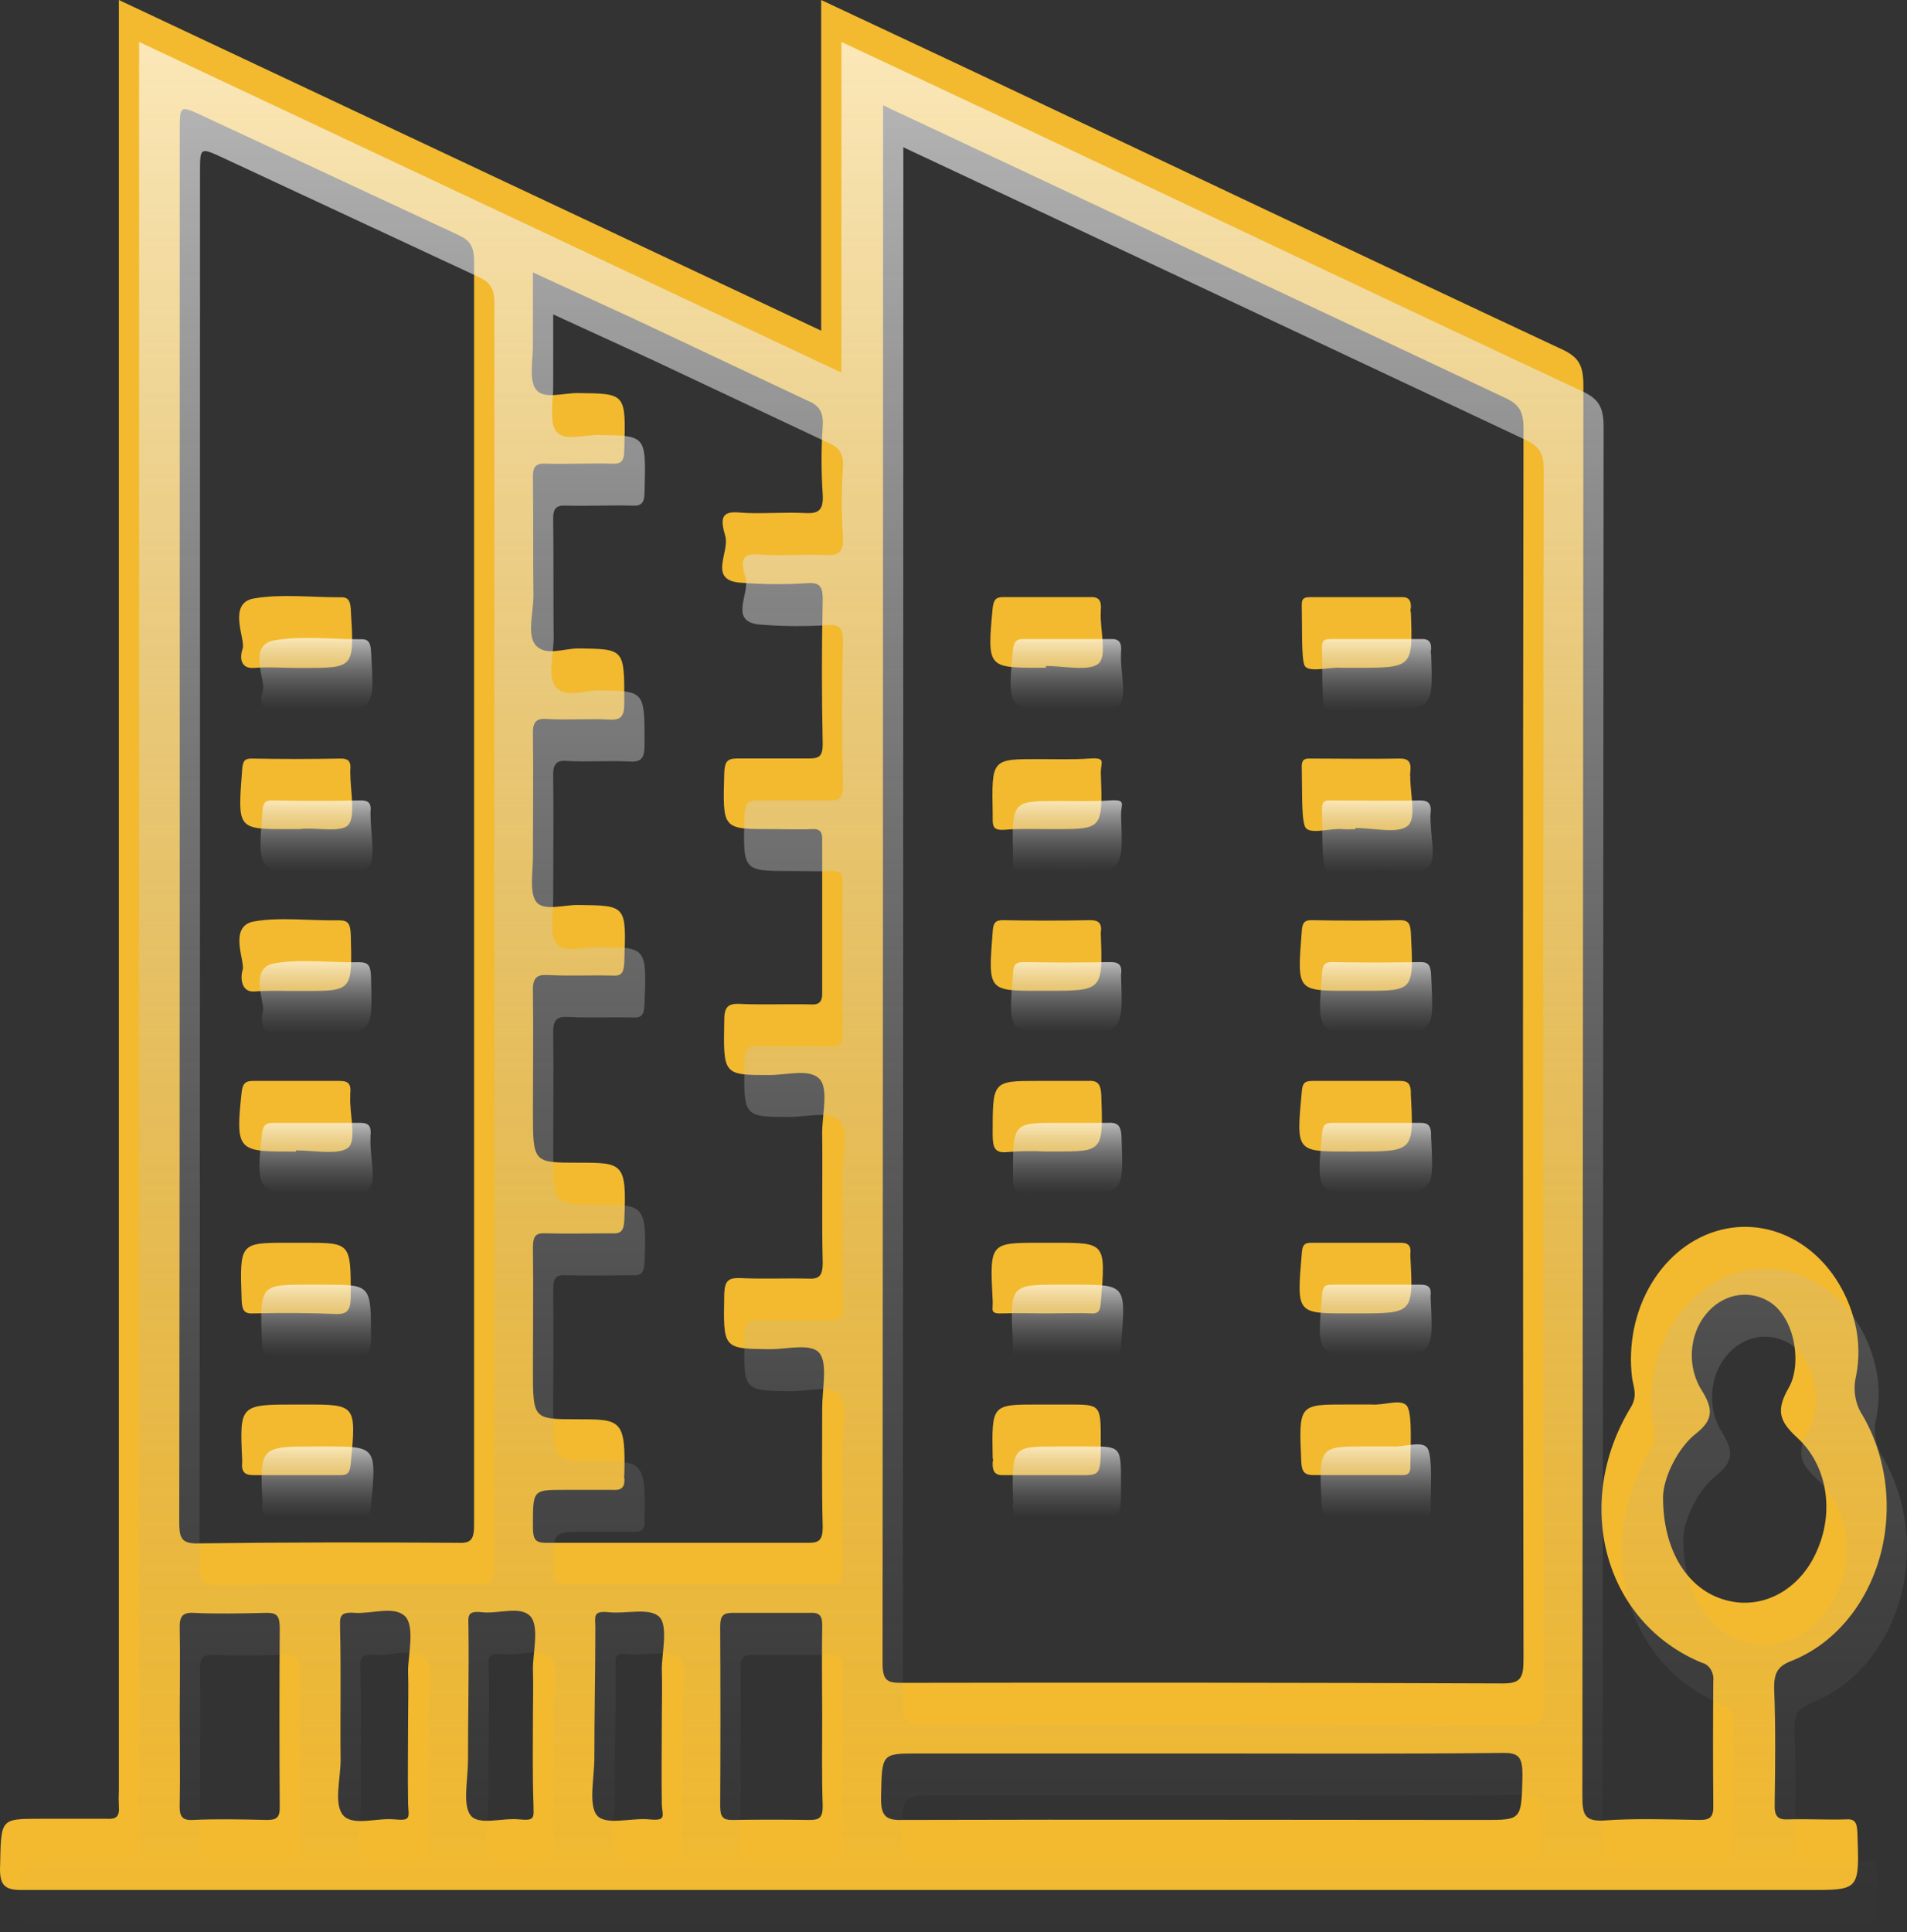 <svg width="78" height="79" viewBox="0 0 78 79" fill="none" xmlns="http://www.w3.org/2000/svg">
<rect x="0" y="0" width="78" height="79" fill="#333333" stroke="none"/>
<path d="M4.862 0L33.588 13.522V0L39.482 2.767C47.639 6.616 55.776 10.49 63.954 14.316C64.597 14.628 64.763 14.989 64.763 15.759C64.749 34.975 64.736 54.207 64.722 73.455C64.722 74.201 64.825 74.466 65.552 74.442C66.859 74.345 68.188 74.393 69.516 74.417C69.952 74.417 70.097 74.297 70.077 73.792C70.063 72.108 70.063 70.424 70.077 68.739C70.095 68.571 70.059 68.401 69.974 68.263C69.89 68.124 69.763 68.028 69.62 67.993C65.635 66.357 64.286 61.497 66.714 57.527C66.984 57.07 66.818 56.733 66.756 56.348C66.588 54.99 66.87 53.609 67.547 52.484C68.223 51.358 69.243 50.572 70.4 50.285C71.558 49.998 72.766 50.231 73.781 50.937C74.796 51.642 75.541 52.768 75.868 54.087C76.047 54.808 76.062 55.571 75.909 56.3C75.848 56.568 75.84 56.847 75.887 57.119C75.934 57.39 76.034 57.645 76.179 57.864C76.673 58.709 76.994 59.675 77.115 60.687C77.236 61.699 77.156 62.729 76.879 63.699C76.602 64.668 76.136 65.551 75.519 66.279C74.9 67.007 74.147 67.561 73.315 67.897C72.733 68.114 72.547 68.378 72.567 69.076C72.63 70.64 72.609 72.204 72.588 73.744C72.567 74.273 72.713 74.417 73.148 74.393C73.937 74.369 74.705 74.417 75.494 74.393C75.847 74.369 75.951 74.49 75.971 74.923C76.054 77.281 76.075 77.281 74.02 77.281H0.876C0.192 77.281 -0.037 77.088 0.005 76.27C0.046 74.369 0.005 74.369 1.644 74.369H4.363C4.737 74.393 4.903 74.297 4.862 73.84C4.851 73.632 4.851 73.423 4.862 73.214V0ZM36.12 4.307V5.004C36.12 26.017 36.113 47.013 36.099 67.993C36.099 68.691 36.265 68.811 36.846 68.811C45.066 68.795 53.278 68.803 61.484 68.835C62.231 68.835 62.314 68.571 62.314 67.825C62.286 51.063 62.286 34.293 62.314 17.516C62.314 16.842 62.148 16.553 61.608 16.289L42.222 7.17L36.12 4.307ZM7.352 33.708C7.352 43.22 7.345 52.723 7.332 62.219C7.332 62.845 7.394 63.109 8.037 63.109C11.607 63.061 15.198 63.061 18.768 63.085C19.287 63.109 19.391 62.917 19.391 62.339V10.683C19.391 10.057 19.204 9.816 18.727 9.6L8.245 4.716C7.352 4.307 7.352 4.307 7.352 5.365V33.708ZM21.798 11.14V13.955C21.819 14.628 21.612 15.519 21.923 15.928C22.234 16.337 23.023 16.072 23.625 16.072C25.617 16.096 25.597 16.072 25.535 18.382C25.535 18.887 25.389 18.983 24.995 18.959C24.123 18.935 23.231 18.983 22.359 18.959C21.923 18.935 21.778 19.055 21.798 19.585C21.819 21.173 21.798 22.761 21.819 24.349C21.819 25.07 21.529 26.009 21.944 26.418C22.359 26.827 23.064 26.514 23.666 26.514C25.555 26.538 25.535 26.538 25.535 28.703C25.535 29.233 25.451 29.449 24.953 29.425C24.102 29.377 23.231 29.449 22.38 29.401C21.881 29.353 21.778 29.57 21.798 30.099C21.819 31.687 21.798 33.275 21.798 34.863C21.819 35.561 21.632 36.451 21.923 36.86C22.213 37.269 23.023 37.004 23.625 37.004C25.638 37.028 25.617 37.004 25.535 39.338C25.514 39.771 25.431 39.916 25.057 39.891C24.165 39.867 23.293 39.916 22.4 39.867C21.944 39.843 21.778 39.988 21.798 40.565C21.819 42.177 21.798 43.813 21.798 45.425C21.798 47.542 21.798 47.542 23.646 47.542C25.493 47.542 25.638 47.542 25.535 49.9C25.514 50.333 25.389 50.454 25.036 50.43C24.123 50.43 23.21 50.454 22.317 50.43C21.902 50.406 21.798 50.55 21.798 51.031C21.819 52.667 21.798 54.327 21.798 55.963C21.798 58.033 21.798 58.033 23.604 58.033C25.41 58.033 25.597 58.033 25.535 60.342C25.53 60.347 25.526 60.352 25.524 60.359C25.522 60.365 25.52 60.372 25.52 60.378C25.52 60.385 25.522 60.392 25.524 60.398C25.526 60.404 25.53 60.41 25.535 60.414C25.576 60.824 25.41 60.944 25.078 60.92H23.064C21.778 60.92 21.798 60.92 21.798 62.436C21.798 62.965 21.902 63.085 22.359 63.085H33.09C33.526 63.085 33.65 62.941 33.65 62.436C33.608 60.824 33.629 59.212 33.629 57.575C33.629 56.806 33.858 55.771 33.526 55.338C33.193 54.905 32.197 55.169 31.512 55.169C29.561 55.145 29.582 55.169 29.623 52.908C29.644 52.355 29.81 52.258 30.225 52.258C31.18 52.306 32.135 52.258 33.09 52.282C33.546 52.306 33.65 52.114 33.65 51.633C33.608 49.9 33.65 48.144 33.629 46.412C33.608 45.618 33.92 44.511 33.505 44.102C33.09 43.693 32.176 43.958 31.471 43.958C29.582 43.958 29.582 43.958 29.623 41.72C29.623 41.215 29.748 41.046 30.184 41.046C31.18 41.094 32.156 41.046 33.152 41.07C33.505 41.094 33.65 40.974 33.629 40.541V34.406C33.65 34.021 33.546 33.876 33.193 33.901C32.841 33.925 32.052 33.901 31.491 33.901C29.54 33.901 29.561 33.901 29.623 31.615C29.644 31.134 29.748 31.013 30.163 31.013H33.11C33.505 31.013 33.65 30.917 33.65 30.436C33.608 28.439 33.608 26.466 33.65 24.493C33.65 23.988 33.526 23.819 33.069 23.843C32.115 23.908 31.158 23.9 30.205 23.819C28.98 23.675 29.852 22.568 29.665 21.919C29.478 21.269 29.457 20.884 30.225 20.956C30.993 21.028 32.052 20.932 32.944 20.98C33.463 21.004 33.691 20.884 33.65 20.21C33.588 19.281 33.588 18.348 33.65 17.419C33.691 16.794 33.463 16.553 32.986 16.361L25.887 13.016L21.798 11.14ZM49.155 71.699H37.552C36.058 71.699 36.078 71.699 36.037 73.407C36.016 74.177 36.161 74.442 36.888 74.417C44.837 74.393 52.766 74.417 60.716 74.417C62.252 74.417 62.231 74.417 62.272 72.589C62.272 71.891 62.148 71.675 61.525 71.675C57.395 71.723 53.264 71.699 49.155 71.699ZM68.022 61.233C68.022 63.47 69.08 65.01 70.554 65.419C71.275 65.63 72.036 65.552 72.715 65.198C73.393 64.844 73.948 64.235 74.29 63.47C75.037 61.858 74.767 59.933 73.501 58.779C72.775 58.105 72.63 57.672 73.169 56.733C73.709 55.795 73.439 53.798 72.277 53.172C71.864 52.952 71.401 52.887 70.955 52.986C70.508 53.085 70.1 53.344 69.786 53.726C69.439 54.142 69.232 54.688 69.201 55.266C69.171 55.844 69.319 56.416 69.62 56.878C70.097 57.648 70.056 58.081 69.35 58.634C68.644 59.188 68.022 60.414 68.022 61.233ZM33.629 70.231C33.629 69.004 33.608 67.777 33.629 66.55C33.65 66.093 33.546 65.924 33.131 65.948H29.956C29.582 65.948 29.457 66.069 29.457 66.502C29.471 68.956 29.471 71.41 29.457 73.864C29.457 74.297 29.582 74.417 29.935 74.417C30.986 74.401 32.045 74.401 33.11 74.417C33.526 74.417 33.65 74.321 33.65 73.84C33.608 72.637 33.629 71.434 33.629 70.231ZM7.352 70.135C7.352 71.338 7.373 72.541 7.352 73.744C7.332 74.201 7.394 74.442 7.871 74.417C8.888 74.369 9.905 74.393 10.902 74.417C11.296 74.417 11.462 74.345 11.441 73.84C11.427 71.402 11.427 68.972 11.441 66.55C11.441 66.069 11.317 65.948 10.922 65.948C9.905 65.972 8.888 65.996 7.892 65.948C7.415 65.924 7.332 66.165 7.352 66.622C7.373 67.801 7.352 68.98 7.352 70.135ZM16.692 70.255C16.692 69.629 16.713 69.004 16.692 68.378C16.672 67.753 17.004 66.478 16.547 66.069C16.09 65.66 15.198 65.996 14.513 65.948C13.828 65.9 13.911 66.141 13.911 66.67C13.953 68.427 13.911 70.207 13.932 71.963C13.932 72.733 13.641 73.768 14.036 74.225C14.43 74.682 15.426 74.321 16.132 74.393C16.838 74.466 16.713 74.297 16.692 73.768C16.672 72.589 16.692 71.434 16.692 70.255ZM27.07 70.207C27.07 69.557 27.091 68.932 27.07 68.306C27.05 67.681 27.361 66.454 26.946 66.093C26.531 65.732 25.597 65.996 24.912 65.924C24.227 65.852 24.351 66.093 24.351 66.574C24.351 68.354 24.31 70.111 24.31 71.891C24.31 72.685 24.061 73.792 24.414 74.225C24.767 74.658 25.825 74.321 26.552 74.393C27.278 74.466 27.091 74.249 27.07 73.792C27.05 72.589 27.07 71.386 27.07 70.207ZM21.798 70.183C21.798 69.557 21.819 68.908 21.798 68.282C21.778 67.657 22.089 66.478 21.674 66.069C21.259 65.66 20.387 65.996 19.723 65.924C19.059 65.852 19.162 66.093 19.162 66.598C19.183 68.378 19.142 70.183 19.142 71.963C19.142 72.757 18.913 73.792 19.245 74.225C19.578 74.658 20.553 74.321 21.238 74.393C21.923 74.466 21.819 74.297 21.819 73.768C21.778 72.565 21.798 71.362 21.798 70.183Z" fill="#F3BA2F"/>
<path d="M55.444 27.305H54.905C54.365 27.257 53.472 27.545 53.348 27.184C53.223 26.823 53.265 25.548 53.244 24.706C53.244 24.418 53.431 24.418 53.618 24.418H57.271C57.561 24.393 57.727 24.49 57.707 24.851C57.686 24.913 57.686 24.981 57.707 25.043C57.79 27.305 57.79 27.305 55.444 27.305Z" fill="#F3BA2F"/>
<path d="M55.486 57.429H56.108C56.627 57.477 57.395 57.14 57.582 57.549C57.769 57.958 57.686 59.185 57.686 60.003C57.686 60.364 57.416 60.316 57.209 60.316H53.722C53.369 60.316 53.244 60.196 53.224 59.763C53.12 57.405 53.12 57.429 55.112 57.429H55.486Z" fill="#F3BA2F"/>
<path d="M55.424 40.512H55.112C53.037 40.512 53.057 40.512 53.244 38.082C53.265 37.745 53.348 37.625 53.639 37.625C54.842 37.649 56.067 37.649 57.271 37.625C57.644 37.625 57.686 37.818 57.707 38.154C57.831 40.512 57.831 40.512 55.818 40.512H55.424Z" fill="#F3BA2F"/>
<path d="M55.423 47.086H55.112C53.016 47.086 53.016 47.086 53.244 44.656C53.264 44.319 53.348 44.199 53.659 44.199H57.291C57.602 44.199 57.706 44.344 57.706 44.68C57.706 45.017 57.685 44.728 57.706 44.777C57.831 47.086 57.831 47.086 55.423 47.086Z" fill="#F3BA2F"/>
<path d="M42.783 27.303H42.471C40.396 27.303 40.375 27.279 40.603 24.849C40.645 24.512 40.748 24.416 41.018 24.416H44.588C44.941 24.392 45.066 24.561 45.024 24.946V25.018C44.983 25.764 45.315 26.87 44.9 27.159C44.485 27.448 43.509 27.231 42.783 27.231V27.303Z" fill="#F3BA2F"/>
<path d="M42.761 60.317H41.059C40.707 60.341 40.582 60.172 40.603 59.788C40.612 59.761 40.617 59.732 40.617 59.703C40.617 59.674 40.612 59.646 40.603 59.619C40.561 57.43 40.561 57.43 42.45 57.43H43.695C45.024 57.43 45.024 57.43 45.024 58.946C45.024 60.461 45.024 60.317 43.841 60.317H42.761Z" fill="#F3BA2F"/>
<path d="M55.444 33.903C55.264 33.915 55.084 33.915 54.905 33.903C54.365 33.855 53.514 34.168 53.369 33.783C53.223 33.398 53.265 32.147 53.244 31.329C53.244 30.992 53.452 31.016 53.618 31.016C54.842 31.016 56.046 31.04 57.271 31.016C57.624 31.016 57.727 31.184 57.686 31.545C57.644 31.906 57.707 31.617 57.686 31.642C57.644 32.387 57.977 33.47 57.561 33.783C57.146 34.096 56.171 33.855 55.444 33.855V33.903Z" fill="#F3BA2F"/>
<path d="M55.486 53.704H55.112C53.036 53.704 53.036 53.704 53.244 51.274C53.265 50.913 53.348 50.816 53.638 50.816H57.291C57.603 50.816 57.727 50.937 57.686 51.274V51.37C57.81 53.704 57.81 53.704 55.486 53.704Z" fill="#F3BA2F"/>
<path d="M42.824 33.902C42.264 33.902 41.683 33.878 41.122 33.926C40.562 33.974 40.603 33.758 40.603 33.301C40.562 31.015 40.541 31.039 42.534 31.039C43.219 31.039 43.883 31.063 44.568 31.015C45.253 30.967 45.025 31.159 45.025 31.593C45.108 33.902 45.108 33.902 43.136 33.902H42.824Z" fill="#F3BA2F"/>
<path d="M42.804 40.512H42.493C40.397 40.512 40.417 40.512 40.604 38.082C40.625 37.745 40.708 37.625 41.019 37.625C42.203 37.649 43.386 37.649 44.589 37.625C44.901 37.625 45.087 37.721 45.025 38.13V38.202C45.108 40.512 45.108 40.512 42.804 40.512Z" fill="#F3BA2F"/>
<path d="M42.74 47.085C42.222 47.057 41.702 47.065 41.184 47.109C40.686 47.158 40.602 46.917 40.602 46.388C40.602 44.198 40.582 44.198 42.471 44.198H44.484C44.878 44.174 45.024 44.294 45.044 44.776C45.127 47.085 45.127 47.085 43.135 47.085H42.74Z" fill="#F3BA2F"/>
<path d="M42.762 53.704C42.18 53.704 41.62 53.679 41.039 53.704C40.458 53.728 40.624 53.583 40.603 53.198C40.478 50.816 40.478 50.816 42.533 50.816H43.156C45.231 50.816 45.231 50.816 45.024 53.27C45.003 53.607 44.92 53.728 44.609 53.704C44.297 53.679 43.384 53.704 42.762 53.704Z" fill="#F3BA2F"/>
<path d="M12.126 27.31C11.545 27.31 10.985 27.262 10.403 27.31C9.822 27.358 9.801 26.877 9.926 26.516C10.051 26.155 9.283 24.664 10.383 24.471C11.483 24.279 12.707 24.423 13.89 24.423C14.202 24.399 14.326 24.519 14.347 24.904C14.492 27.31 14.513 27.31 12.438 27.31H12.126Z" fill="#F3BA2F"/>
<path d="M12.147 57.43H12.458C14.575 57.43 14.575 57.43 14.347 59.86C14.305 60.221 14.222 60.317 13.932 60.317H10.341C10.009 60.317 9.864 60.172 9.905 59.788V59.691C9.801 57.43 9.801 57.43 12.147 57.43Z" fill="#F3BA2F"/>
<path d="M12.126 40.519C11.566 40.519 10.985 40.494 10.424 40.542C9.864 40.591 9.822 39.989 9.926 39.652C10.03 39.316 9.324 37.872 10.383 37.679C11.441 37.487 12.707 37.655 13.87 37.631C14.264 37.631 14.326 37.8 14.347 38.209C14.409 40.519 14.43 40.519 12.438 40.519H12.126Z" fill="#F3BA2F"/>
<path d="M12.105 47.086H11.711C9.718 47.086 9.635 46.966 9.884 44.656C9.926 44.295 10.05 44.199 10.341 44.199H13.911C14.264 44.199 14.368 44.344 14.326 44.728V44.825C14.285 45.547 14.617 46.653 14.222 46.942C13.828 47.231 12.811 47.038 12.105 47.038V47.086Z" fill="#F3BA2F"/>
<path d="M12.251 33.903H11.773C9.698 33.903 9.719 33.903 9.905 31.473C9.926 31.112 10.009 31.016 10.3 31.016C11.524 31.04 12.728 31.04 13.953 31.016C14.264 31.016 14.368 31.16 14.326 31.497V31.569C14.326 32.315 14.555 33.398 14.243 33.734C13.932 34.071 12.811 33.807 12.251 33.903Z" fill="#F3BA2F"/>
<path d="M12.084 50.816H12.458C14.347 50.816 14.347 50.816 14.347 52.982C14.347 53.535 14.243 53.752 13.724 53.728C12.603 53.679 11.503 53.679 10.382 53.704C10.009 53.728 9.905 53.607 9.884 53.174C9.801 50.816 9.801 50.816 11.773 50.816H12.084Z" fill="#F3BA2F"/>
<path d="M5.69 1.715L34.416 15.236V1.715L40.311 4.482C48.468 8.331 56.604 12.205 64.782 16.03C65.425 16.343 65.591 16.704 65.591 17.474C65.577 36.69 65.564 55.922 65.55 75.17C65.55 75.916 65.653 76.18 66.38 76.156C67.688 76.06 69.016 76.108 70.344 76.132C70.78 76.132 70.925 76.012 70.905 75.507C70.891 73.823 70.891 72.138 70.905 70.454C70.924 70.286 70.887 70.116 70.802 69.978C70.718 69.839 70.591 69.743 70.448 69.708C66.463 68.072 65.114 63.212 67.542 59.242C67.812 58.785 67.646 58.448 67.584 58.063C67.416 56.705 67.698 55.324 68.375 54.199C69.052 53.073 70.072 52.287 71.229 52C72.386 51.713 73.594 51.946 74.609 52.651C75.624 53.357 76.37 54.483 76.696 55.802C76.876 56.523 76.89 57.286 76.737 58.015C76.676 58.282 76.668 58.562 76.715 58.834C76.762 59.105 76.862 59.36 77.007 59.579C77.501 60.424 77.822 61.39 77.943 62.402C78.064 63.413 77.984 64.444 77.707 65.413C77.43 66.383 76.965 67.266 76.347 67.994C75.729 68.722 74.975 69.275 74.143 69.612C73.561 69.829 73.375 70.093 73.395 70.791C73.458 72.355 73.437 73.919 73.416 75.459C73.395 75.988 73.541 76.132 73.977 76.108C74.765 76.084 75.533 76.132 76.322 76.108C76.675 76.084 76.779 76.204 76.799 76.638C76.882 78.995 76.903 78.995 74.848 78.995H1.705C1.02 78.995 0.791 78.803 0.833 77.985C0.874 76.084 0.833 76.084 2.473 76.084H5.192C5.565 76.108 5.731 76.012 5.69 75.555C5.679 75.347 5.679 75.138 5.69 74.929V1.715ZM36.948 6.022V6.719C36.948 27.732 36.941 48.728 36.927 69.708C36.927 70.406 37.093 70.526 37.675 70.526C45.894 70.51 54.106 70.518 62.312 70.55C63.059 70.55 63.142 70.286 63.142 69.54C63.114 52.778 63.114 36.008 63.142 19.23C63.142 18.557 62.976 18.268 62.436 18.003L43.05 8.885L36.948 6.022ZM8.18 35.423C8.18 44.934 8.174 54.438 8.16 63.934C8.16 64.559 8.222 64.824 8.865 64.824C12.435 64.776 16.026 64.776 19.596 64.8C20.115 64.824 20.219 64.632 20.219 64.054V12.398C20.219 11.772 20.032 11.531 19.555 11.315L9.073 6.431C8.18 6.022 8.18 6.022 8.18 7.08V35.423ZM22.627 12.855V15.67C22.647 16.343 22.44 17.233 22.751 17.642C23.062 18.052 23.851 17.787 24.453 17.787C26.446 17.811 26.425 17.787 26.363 20.097C26.363 20.602 26.217 20.698 25.823 20.674C24.951 20.65 24.059 20.698 23.187 20.674C22.751 20.65 22.606 20.77 22.627 21.3C22.647 22.888 22.627 24.476 22.647 26.064C22.647 26.785 22.357 27.724 22.772 28.133C23.187 28.542 23.893 28.229 24.495 28.229C26.383 28.253 26.363 28.253 26.363 30.418C26.363 30.948 26.28 31.164 25.781 31.14C24.93 31.092 24.059 31.164 23.208 31.116C22.71 31.068 22.606 31.285 22.627 31.814C22.647 33.402 22.627 34.99 22.627 36.578C22.647 37.275 22.46 38.166 22.751 38.575C23.042 38.984 23.851 38.719 24.453 38.719C26.466 38.743 26.446 38.719 26.363 41.053C26.342 41.486 26.259 41.63 25.885 41.606C24.993 41.582 24.121 41.63 23.229 41.582C22.772 41.558 22.606 41.703 22.627 42.28C22.647 43.892 22.627 45.528 22.627 47.14C22.627 49.257 22.627 49.257 24.474 49.257C26.321 49.257 26.466 49.257 26.363 51.615C26.342 52.048 26.217 52.169 25.864 52.145C24.951 52.145 24.038 52.169 23.145 52.145C22.73 52.12 22.627 52.265 22.627 52.746C22.647 54.382 22.627 56.042 22.627 57.678C22.627 59.747 22.627 59.747 24.432 59.747C26.238 59.747 26.425 59.747 26.363 62.057C26.358 62.062 26.355 62.067 26.352 62.074C26.35 62.08 26.349 62.087 26.349 62.093C26.349 62.1 26.35 62.107 26.352 62.113C26.355 62.119 26.358 62.125 26.363 62.129C26.404 62.538 26.238 62.659 25.906 62.635H23.893C22.606 62.635 22.627 62.635 22.627 64.15C22.627 64.68 22.73 64.8 23.187 64.8H33.918C34.354 64.8 34.478 64.656 34.478 64.15C34.437 62.538 34.457 60.926 34.457 59.29C34.457 58.52 34.686 57.486 34.354 57.053C34.022 56.62 33.025 56.884 32.34 56.884C30.389 56.86 30.41 56.884 30.451 54.623C30.472 54.069 30.638 53.973 31.053 53.973C32.008 54.021 32.963 53.973 33.918 53.997C34.374 54.021 34.478 53.829 34.478 53.347C34.437 51.615 34.478 49.859 34.457 48.127C34.437 47.333 34.748 46.226 34.333 45.817C33.918 45.408 33.005 45.672 32.299 45.672C30.41 45.672 30.41 45.672 30.451 43.435C30.451 42.929 30.576 42.761 31.012 42.761C32.008 42.809 32.984 42.761 33.98 42.785C34.333 42.809 34.478 42.689 34.457 42.256V36.121C34.478 35.736 34.374 35.591 34.022 35.615C33.669 35.639 32.88 35.615 32.319 35.615C30.369 35.615 30.389 35.615 30.451 33.33C30.472 32.848 30.576 32.728 30.991 32.728H33.938C34.333 32.728 34.478 32.632 34.478 32.151C34.437 30.154 34.437 28.181 34.478 26.208C34.478 25.703 34.354 25.534 33.897 25.558C32.943 25.622 31.986 25.614 31.033 25.534C29.808 25.39 30.68 24.283 30.493 23.634C30.306 22.984 30.285 22.599 31.053 22.671C31.821 22.743 32.88 22.647 33.772 22.695C34.291 22.719 34.52 22.599 34.478 21.925C34.416 20.996 34.416 20.063 34.478 19.134C34.52 18.509 34.291 18.268 33.814 18.076L26.715 14.731L22.627 12.855ZM49.983 73.413H38.38C36.886 73.413 36.907 73.413 36.865 75.122C36.844 75.892 36.99 76.156 37.716 76.132C45.666 76.108 53.594 76.132 61.544 76.132C63.08 76.132 63.059 76.132 63.1 74.304C63.1 73.606 62.976 73.389 62.353 73.389C58.223 73.438 54.093 73.413 49.983 73.413ZM68.85 62.947C68.85 65.185 69.909 66.725 71.382 67.134C72.103 67.344 72.865 67.266 73.543 66.913C74.221 66.559 74.776 65.95 75.118 65.185C75.865 63.573 75.596 61.648 74.329 60.493C73.603 59.82 73.458 59.386 73.997 58.448C74.537 57.51 74.267 55.513 73.105 54.887C72.692 54.667 72.23 54.602 71.783 54.701C71.336 54.8 70.928 55.059 70.614 55.441C70.267 55.857 70.06 56.403 70.029 56.981C69.999 57.559 70.147 58.13 70.448 58.593C70.925 59.362 70.884 59.796 70.178 60.349C69.473 60.902 68.85 62.129 68.85 62.947ZM34.457 71.946C34.457 70.719 34.437 69.492 34.457 68.265C34.478 67.808 34.374 67.639 33.959 67.663H30.784C30.41 67.663 30.285 67.784 30.285 68.216C30.299 70.671 30.299 73.125 30.285 75.579C30.285 76.012 30.41 76.132 30.763 76.132C31.814 76.116 32.873 76.116 33.938 76.132C34.354 76.132 34.478 76.036 34.478 75.555C34.437 74.352 34.457 73.149 34.457 71.946ZM8.18 71.85C8.18 73.053 8.201 74.256 8.18 75.459C8.16 75.916 8.222 76.156 8.699 76.132C9.716 76.084 10.733 76.108 11.73 76.132C12.124 76.132 12.29 76.06 12.269 75.555C12.255 73.117 12.255 70.687 12.269 68.265C12.269 67.784 12.145 67.663 11.75 67.663C10.733 67.687 9.716 67.711 8.72 67.663C8.243 67.639 8.16 67.88 8.18 68.337C8.201 69.516 8.18 70.695 8.18 71.85ZM17.521 71.97C17.521 71.344 17.541 70.719 17.521 70.093C17.5 69.468 17.832 68.192 17.375 67.784C16.919 67.374 16.026 67.711 15.341 67.663C14.656 67.615 14.739 67.856 14.739 68.385C14.781 70.141 14.739 71.922 14.76 73.678C14.76 74.448 14.47 75.483 14.864 75.94C15.258 76.397 16.255 76.036 16.96 76.108C17.666 76.18 17.541 76.012 17.521 75.483C17.5 74.304 17.521 73.149 17.521 71.97ZM27.898 71.922C27.898 71.272 27.919 70.647 27.898 70.021C27.878 69.395 28.189 68.168 27.774 67.808C27.359 67.447 26.425 67.711 25.74 67.639C25.055 67.567 25.18 67.808 25.18 68.289C25.18 70.069 25.138 71.826 25.138 73.606C25.138 74.4 24.889 75.507 25.242 75.94C25.595 76.373 26.653 76.036 27.38 76.108C28.106 76.18 27.919 75.964 27.898 75.507C27.878 74.304 27.898 73.101 27.898 71.922ZM22.627 71.898C22.627 71.272 22.647 70.623 22.627 69.997C22.606 69.371 22.917 68.192 22.502 67.784C22.087 67.374 21.215 67.711 20.551 67.639C19.887 67.567 19.991 67.808 19.991 68.313C20.011 70.093 19.97 71.898 19.97 73.678C19.97 74.472 19.741 75.507 20.074 75.94C20.406 76.373 21.381 76.036 22.066 76.108C22.751 76.18 22.647 76.012 22.647 75.483C22.606 74.28 22.627 73.077 22.627 71.898Z" fill="url(#paint0_linear_4911_24)"/>
<path d="M56.272 29.02H55.733C55.193 28.971 54.301 29.26 54.176 28.899C54.051 28.538 54.093 27.263 54.072 26.421C54.072 26.132 54.259 26.132 54.446 26.132H58.099C58.389 26.108 58.556 26.205 58.535 26.566C58.514 26.627 58.514 26.696 58.535 26.758C58.618 29.02 58.618 29.02 56.272 29.02Z" fill="url(#paint1_linear_4911_24)"/>
<path d="M56.314 59.144H56.937C57.456 59.192 58.224 58.855 58.41 59.264C58.597 59.673 58.514 60.9 58.514 61.718C58.514 62.079 58.244 62.031 58.037 62.031H54.55C54.197 62.031 54.072 61.91 54.052 61.477C53.948 59.12 53.948 59.144 55.94 59.144H56.314Z" fill="url(#paint2_linear_4911_24)"/>
<path d="M56.252 42.227H55.94C53.865 42.227 53.886 42.227 54.072 39.797C54.093 39.46 54.176 39.34 54.467 39.34C55.67 39.364 56.895 39.364 58.099 39.34C58.473 39.34 58.514 39.532 58.535 39.869C58.659 42.227 58.659 42.227 56.646 42.227H56.252Z" fill="url(#paint3_linear_4911_24)"/>
<path d="M56.251 48.801H55.94C53.844 48.801 53.844 48.801 54.072 46.371C54.093 46.034 54.176 45.914 54.487 45.914H58.119C58.431 45.914 58.534 46.058 58.534 46.395C58.534 46.732 58.514 46.443 58.534 46.492C58.659 48.801 58.659 48.801 56.251 48.801Z" fill="url(#paint4_linear_4911_24)"/>
<path d="M43.611 29.018H43.299C41.224 29.018 41.203 28.994 41.431 26.564C41.473 26.227 41.577 26.131 41.846 26.131H45.416C45.769 26.107 45.894 26.276 45.852 26.66V26.733C45.811 27.479 46.143 28.585 45.728 28.874C45.313 29.163 44.337 28.946 43.611 28.946V29.018Z" fill="url(#paint5_linear_4911_24)"/>
<path d="M43.59 62.032H41.888C41.535 62.056 41.41 61.887 41.431 61.502C41.441 61.476 41.446 61.447 41.446 61.418C41.446 61.389 41.441 61.361 41.431 61.334C41.389 59.145 41.389 59.145 43.278 59.145H44.524C45.852 59.145 45.852 59.145 45.852 60.66C45.852 62.176 45.852 62.032 44.669 62.032H43.59Z" fill="url(#paint6_linear_4911_24)"/>
<path d="M56.272 35.618C56.093 35.63 55.913 35.63 55.733 35.618C55.193 35.57 54.342 35.883 54.197 35.498C54.051 35.113 54.093 33.862 54.072 33.044C54.072 32.707 54.28 32.731 54.446 32.731C55.67 32.731 56.874 32.755 58.099 32.731C58.452 32.731 58.556 32.899 58.514 33.26C58.472 33.621 58.535 33.332 58.514 33.356C58.472 34.102 58.805 35.185 58.389 35.498C57.974 35.81 56.999 35.57 56.272 35.57V35.618Z" fill="url(#paint7_linear_4911_24)"/>
<path d="M56.314 55.418H55.94C53.865 55.418 53.865 55.419 54.072 52.988C54.093 52.627 54.176 52.531 54.467 52.531H58.12C58.431 52.531 58.555 52.652 58.514 52.988V53.085C58.638 55.418 58.638 55.418 56.314 55.418Z" fill="url(#paint8_linear_4911_24)"/>
<path d="M43.653 35.617C43.092 35.617 42.511 35.593 41.951 35.641C41.39 35.689 41.432 35.473 41.432 35.016C41.39 32.73 41.369 32.754 43.362 32.754C44.047 32.754 44.711 32.778 45.396 32.73C46.081 32.682 45.853 32.874 45.853 33.307C45.936 35.617 45.936 35.617 43.964 35.617H43.653Z" fill="url(#paint9_linear_4911_24)"/>
<path d="M43.633 42.227H43.321C41.225 42.227 41.246 42.227 41.432 39.797C41.453 39.46 41.536 39.34 41.847 39.34C43.031 39.364 44.214 39.364 45.417 39.34C45.729 39.34 45.916 39.436 45.853 39.845V39.917C45.936 42.227 45.936 42.227 43.633 42.227Z" fill="url(#paint10_linear_4911_24)"/>
<path d="M43.569 48.8C43.05 48.772 42.53 48.78 42.012 48.824C41.514 48.872 41.431 48.632 41.431 48.102C41.431 45.913 41.41 45.913 43.299 45.913H45.312C45.706 45.889 45.852 46.009 45.872 46.49C45.956 48.8 45.956 48.8 43.963 48.8H43.569Z" fill="url(#paint11_linear_4911_24)"/>
<path d="M43.59 55.418C43.008 55.418 42.448 55.394 41.867 55.418C41.286 55.443 41.452 55.298 41.431 54.913C41.306 52.531 41.306 52.531 43.361 52.531H43.984C46.06 52.531 46.06 52.531 45.852 54.985C45.831 55.322 45.748 55.443 45.437 55.418C45.126 55.394 44.212 55.418 43.59 55.418Z" fill="url(#paint12_linear_4911_24)"/>
<path d="M12.954 29.025C12.373 29.025 11.813 28.977 11.232 29.025C10.65 29.073 10.63 28.592 10.754 28.231C10.879 27.87 10.111 26.378 11.211 26.186C12.311 25.994 13.535 26.138 14.719 26.138C15.03 26.114 15.154 26.234 15.175 26.619C15.32 29.025 15.341 29.025 13.266 29.025H12.954Z" fill="url(#paint13_linear_4911_24)"/>
<path d="M12.975 59.145H13.286C15.403 59.145 15.403 59.145 15.175 61.575C15.133 61.935 15.05 62.032 14.76 62.032H11.169C10.837 62.032 10.692 61.887 10.733 61.502V61.406C10.629 59.145 10.629 59.145 12.975 59.145Z" fill="url(#paint14_linear_4911_24)"/>
<path d="M12.954 42.233C12.394 42.233 11.813 42.209 11.252 42.257C10.692 42.306 10.651 41.704 10.754 41.367C10.858 41.03 10.152 39.587 11.211 39.394C12.27 39.202 13.536 39.37 14.698 39.346C15.092 39.346 15.155 39.514 15.175 39.924C15.238 42.233 15.258 42.233 13.266 42.233H12.954Z" fill="url(#paint15_linear_4911_24)"/>
<path d="M12.933 48.801H12.539C10.546 48.801 10.463 48.681 10.712 46.371C10.754 46.01 10.879 45.914 11.169 45.914H14.739C15.092 45.914 15.196 46.058 15.154 46.443V46.54C15.113 47.261 15.445 48.368 15.05 48.657C14.656 48.946 13.639 48.753 12.933 48.753V48.801Z" fill="url(#paint16_linear_4911_24)"/>
<path d="M13.079 35.618H12.601C10.526 35.618 10.547 35.618 10.733 33.188C10.754 32.827 10.837 32.73 11.128 32.73C12.352 32.755 13.556 32.755 14.781 32.73C15.092 32.73 15.196 32.875 15.154 33.212V33.284C15.154 34.03 15.383 35.112 15.071 35.449C14.76 35.786 13.639 35.521 13.079 35.618Z" fill="url(#paint17_linear_4911_24)"/>
<path d="M12.912 52.531H13.286C15.175 52.531 15.175 52.531 15.175 54.697C15.175 55.25 15.071 55.467 14.552 55.443C13.431 55.394 12.331 55.394 11.21 55.418C10.837 55.443 10.733 55.322 10.712 54.889C10.629 52.531 10.629 52.531 12.601 52.531H12.912Z" fill="url(#paint18_linear_4911_24)"/>
<defs>
<linearGradient id="paint0_linear_4911_24" x1="39.413" y1="1.715" x2="39.413" y2="78.995" gradientUnits="userSpaceOnUse">
<stop stop-color="white" stop-opacity="0.66"/>
<stop offset="1" stop-color="#969696" stop-opacity="0"/>
</linearGradient>
<linearGradient id="paint1_linear_4911_24" x1="56.316" y1="26.129" x2="56.316" y2="29.084" gradientUnits="userSpaceOnUse">
<stop stop-color="white" stop-opacity="0.66"/>
<stop offset="1" stop-color="#969696" stop-opacity="0"/>
</linearGradient>
<linearGradient id="paint2_linear_4911_24" x1="56.275" y1="59.059" x2="56.275" y2="62.033" gradientUnits="userSpaceOnUse">
<stop stop-color="white" stop-opacity="0.66"/>
<stop offset="1" stop-color="#969696" stop-opacity="0"/>
</linearGradient>
<linearGradient id="paint3_linear_4911_24" x1="56.286" y1="39.34" x2="56.286" y2="42.227" gradientUnits="userSpaceOnUse">
<stop stop-color="white" stop-opacity="0.66"/>
<stop offset="1" stop-color="#969696" stop-opacity="0"/>
</linearGradient>
<linearGradient id="paint4_linear_4911_24" x1="56.275" y1="45.914" x2="56.275" y2="48.801" gradientUnits="userSpaceOnUse">
<stop stop-color="white" stop-opacity="0.66"/>
<stop offset="1" stop-color="#969696" stop-opacity="0"/>
</linearGradient>
<linearGradient id="paint5_linear_4911_24" x1="43.637" y1="26.129" x2="43.637" y2="29.024" gradientUnits="userSpaceOnUse">
<stop stop-color="white" stop-opacity="0.66"/>
<stop offset="1" stop-color="#969696" stop-opacity="0"/>
</linearGradient>
<linearGradient id="paint6_linear_4911_24" x1="43.636" y1="59.145" x2="43.636" y2="62.035" gradientUnits="userSpaceOnUse">
<stop stop-color="white" stop-opacity="0.66"/>
<stop offset="1" stop-color="#969696" stop-opacity="0"/>
</linearGradient>
<linearGradient id="paint7_linear_4911_24" x1="56.337" y1="32.73" x2="56.337" y2="35.693" gradientUnits="userSpaceOnUse">
<stop stop-color="white" stop-opacity="0.66"/>
<stop offset="1" stop-color="#969696" stop-opacity="0"/>
</linearGradient>
<linearGradient id="paint8_linear_4911_24" x1="56.27" y1="52.531" x2="56.27" y2="55.418" gradientUnits="userSpaceOnUse">
<stop stop-color="white" stop-opacity="0.66"/>
<stop offset="1" stop-color="#969696" stop-opacity="0"/>
</linearGradient>
<linearGradient id="paint9_linear_4911_24" x1="43.655" y1="32.723" x2="43.655" y2="35.648" gradientUnits="userSpaceOnUse">
<stop stop-color="white" stop-opacity="0.66"/>
<stop offset="1" stop-color="#969696" stop-opacity="0"/>
</linearGradient>
<linearGradient id="paint10_linear_4911_24" x1="43.616" y1="39.34" x2="43.616" y2="42.227" gradientUnits="userSpaceOnUse">
<stop stop-color="white" stop-opacity="0.66"/>
<stop offset="1" stop-color="#969696" stop-opacity="0"/>
</linearGradient>
<linearGradient id="paint11_linear_4911_24" x1="43.664" y1="45.91" x2="43.664" y2="48.83" gradientUnits="userSpaceOnUse">
<stop stop-color="white" stop-opacity="0.66"/>
<stop offset="1" stop-color="#969696" stop-opacity="0"/>
</linearGradient>
<linearGradient id="paint12_linear_4911_24" x1="43.663" y1="52.531" x2="43.663" y2="55.421" gradientUnits="userSpaceOnUse">
<stop stop-color="white" stop-opacity="0.66"/>
<stop offset="1" stop-color="#969696" stop-opacity="0"/>
</linearGradient>
<linearGradient id="paint13_linear_4911_24" x1="12.92" y1="26.086" x2="12.92" y2="29.028" gradientUnits="userSpaceOnUse">
<stop stop-color="white" stop-opacity="0.66"/>
<stop offset="1" stop-color="#969696" stop-opacity="0"/>
</linearGradient>
<linearGradient id="paint14_linear_4911_24" x1="12.987" y1="59.145" x2="12.987" y2="62.032" gradientUnits="userSpaceOnUse">
<stop stop-color="white" stop-opacity="0.66"/>
<stop offset="1" stop-color="#969696" stop-opacity="0"/>
</linearGradient>
<linearGradient id="paint15_linear_4911_24" x1="12.907" y1="39.301" x2="12.907" y2="42.26" gradientUnits="userSpaceOnUse">
<stop stop-color="white" stop-opacity="0.66"/>
<stop offset="1" stop-color="#969696" stop-opacity="0"/>
</linearGradient>
<linearGradient id="paint16_linear_4911_24" x1="12.929" y1="45.914" x2="12.929" y2="48.816" gradientUnits="userSpaceOnUse">
<stop stop-color="white" stop-opacity="0.66"/>
<stop offset="1" stop-color="#969696" stop-opacity="0"/>
</linearGradient>
<linearGradient id="paint17_linear_4911_24" x1="12.945" y1="32.73" x2="12.945" y2="35.627" gradientUnits="userSpaceOnUse">
<stop stop-color="white" stop-opacity="0.66"/>
<stop offset="1" stop-color="#969696" stop-opacity="0"/>
</linearGradient>
<linearGradient id="paint18_linear_4911_24" x1="12.931" y1="52.531" x2="12.931" y2="55.444" gradientUnits="userSpaceOnUse">
<stop stop-color="white" stop-opacity="0.66"/>
<stop offset="1" stop-color="#969696" stop-opacity="0"/>
</linearGradient>
</defs>
</svg>

